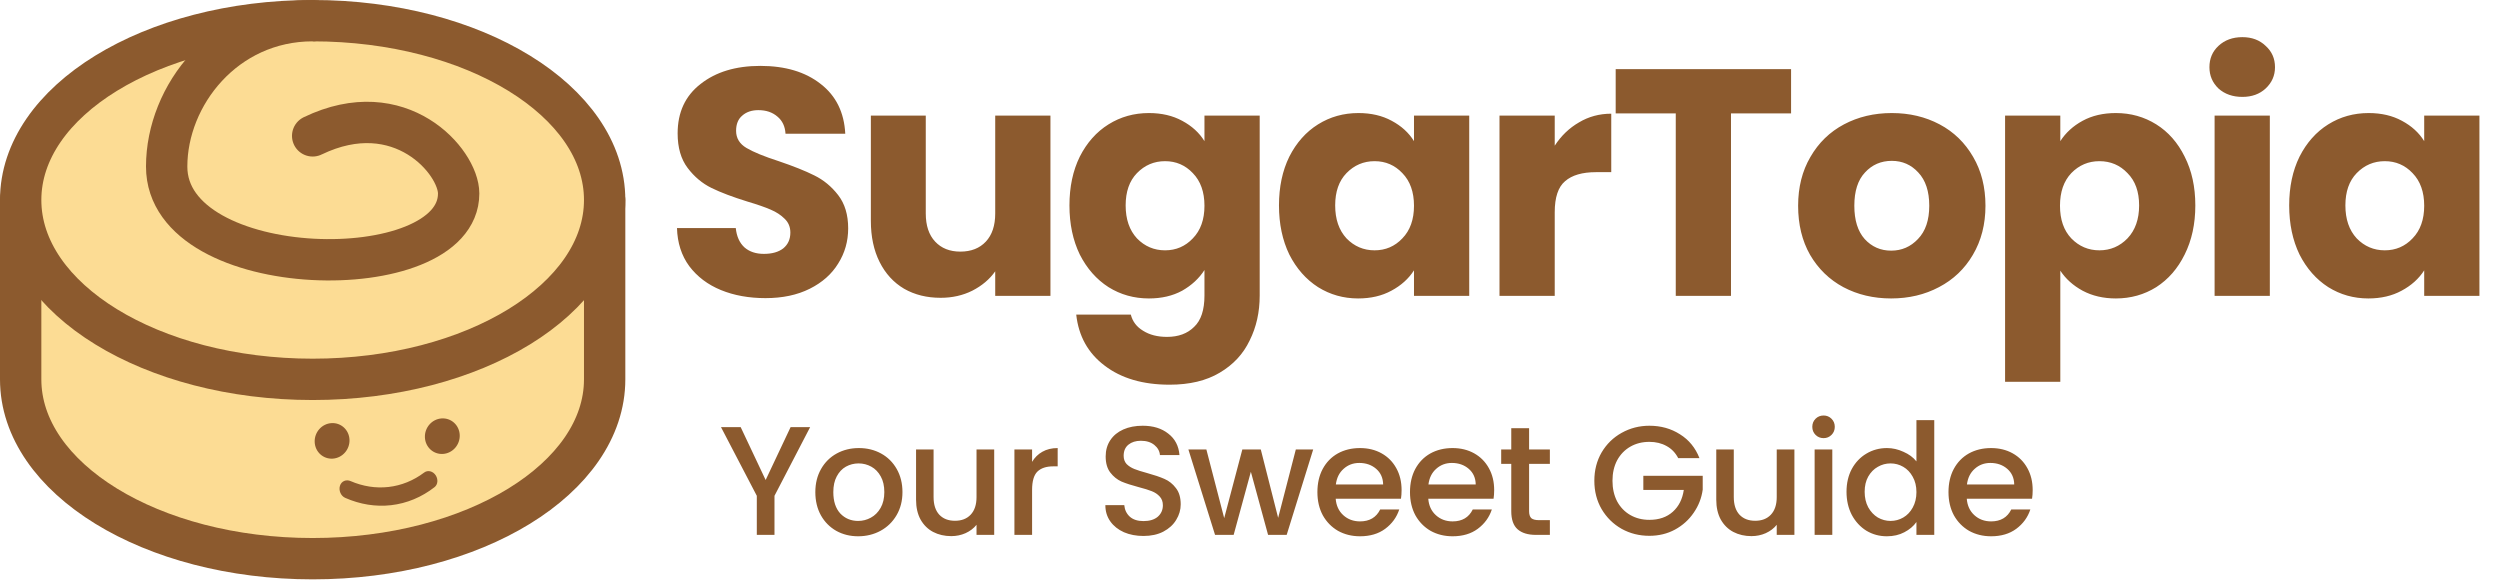 <svg width="1935" height="449" viewBox="0 0 1935 449" fill="none" xmlns="http://www.w3.org/2000/svg">
<path d="M468 154.807V293.616C468 370.285 366.82 432.425 242 432.425C117.18 432.425 16 370.285 16 293.616V154.807" fill="#FCDC94"/>
<path d="M468 154.807V293.616C468 370.285 366.82 432.425 242 432.425C117.18 432.425 16 370.285 16 293.616V154.807" stroke="#8C5A2E" stroke-width="32" stroke-linecap="round" stroke-linejoin="round"/>
<path d="M468 154.809C468 231.478 366.82 293.618 242 293.618C117.18 293.618 16 231.478 16 154.809C16 78.14 117.18 16 242 16C366.82 16 468 78.14 468 154.809Z" fill="#FCDC94" stroke="#8C5A2E" stroke-width="32" stroke-linecap="round" stroke-linejoin="round"/>
<path d="M242 105.162C309.8 72.472 355 125.127 355 149.765C355 223.103 129 219.286 129 128.944C129 73.791 174.2 16 242 16" fill="#FCDC94"/>
<path d="M242 105.162C309.8 72.472 355 125.127 355 149.765C355 223.103 129 219.286 129 128.944C129 73.791 174.2 16 242 16" stroke="#8C5A2E" stroke-width="32" stroke-linecap="round" stroke-linejoin="round"/>
<ellipse cx="13.5" cy="13.754" rx="13.5" ry="13.754" transform="matrix(0.998 -0.068 0.041 0.999 243 328.418)" fill="#8C5A2E"/>
<ellipse cx="13.5" cy="13.754" rx="13.5" ry="13.754" transform="matrix(0.998 -0.068 0.041 0.999 328.316 324.776)" fill="#8C5A2E"/>
<path d="M267.605 384.441C278.925 389.435 290.878 391.352 302.574 390.022C314.561 388.659 325.916 383.928 335.761 376.232C337.859 374.592 338.106 371.194 336.487 368.577C334.654 365.615 331.214 364.807 328.916 366.541C320.523 372.874 310.933 376.766 300.844 377.913C290.828 379.052 280.606 377.453 270.914 373.265C268.074 372.038 265.015 373.253 264.064 376.334C263.124 379.382 264.643 383.134 267.605 384.441Z" fill="#8C5A2E" stroke="#8C5A2E" stroke-width="2"/>
<path d="M627.05 330.6L599.45 383.76V414H585.77V383.76L558.05 330.6H573.29L592.61 371.52L611.93 330.6H627.05ZM664.186 415.08C657.946 415.08 652.306 413.68 647.266 410.88C642.226 408 638.266 404 635.386 398.88C632.506 393.68 631.066 387.68 631.066 380.88C631.066 374.16 632.546 368.2 635.506 363C638.466 357.8 642.506 353.8 647.626 351C652.746 348.2 658.466 346.8 664.786 346.8C671.106 346.8 676.826 348.2 681.946 351C687.066 353.8 691.106 357.8 694.066 363C697.026 368.2 698.506 374.16 698.506 380.88C698.506 387.6 696.986 393.56 693.946 398.76C690.906 403.96 686.746 408 681.466 410.88C676.266 413.68 670.506 415.08 664.186 415.08ZM664.186 403.2C667.706 403.2 670.986 402.36 674.026 400.68C677.146 399 679.666 396.48 681.586 393.12C683.506 389.76 684.466 385.68 684.466 380.88C684.466 376.08 683.546 372.04 681.706 368.76C679.866 365.4 677.426 362.88 674.386 361.2C671.346 359.52 668.066 358.68 664.546 358.68C661.026 358.68 657.746 359.52 654.706 361.2C651.746 362.88 649.386 365.4 647.626 368.76C645.866 372.04 644.986 376.08 644.986 380.88C644.986 388 646.786 393.52 650.386 397.44C654.066 401.28 658.666 403.2 664.186 403.2ZM769.51 347.88V414H755.83V406.2C753.67 408.92 750.83 411.08 747.31 412.68C743.87 414.2 740.19 414.96 736.27 414.96C731.07 414.96 726.39 413.88 722.23 411.72C718.15 409.56 714.91 406.36 712.51 402.12C710.19 397.88 709.03 392.76 709.03 386.76V347.88H722.59V384.72C722.59 390.64 724.07 395.2 727.03 398.4C729.99 401.52 734.03 403.08 739.15 403.08C744.27 403.08 748.31 401.52 751.27 398.4C754.31 395.2 755.83 390.64 755.83 384.72V347.88H769.51ZM798.839 357.48C800.839 354.12 803.479 351.52 806.759 349.68C810.119 347.76 814.079 346.8 818.639 346.8V360.96H815.159C809.799 360.96 805.719 362.32 802.919 365.04C800.199 367.76 798.839 372.48 798.839 379.2V414H785.159V347.88H798.839V357.48ZM885.066 414.84C879.466 414.84 874.426 413.88 869.946 411.96C865.466 409.96 861.946 407.16 859.386 403.56C856.826 399.96 855.546 395.76 855.546 390.96H870.186C870.506 394.56 871.906 397.52 874.386 399.84C876.946 402.16 880.506 403.32 885.066 403.32C889.786 403.32 893.466 402.2 896.106 399.96C898.746 397.64 900.066 394.68 900.066 391.08C900.066 388.28 899.226 386 897.546 384.24C895.946 382.48 893.906 381.12 891.426 380.16C889.026 379.2 885.666 378.16 881.346 377.04C875.906 375.6 871.466 374.16 868.026 372.72C864.666 371.2 861.786 368.88 859.386 365.76C856.986 362.64 855.786 358.48 855.786 353.28C855.786 348.48 856.986 344.28 859.386 340.68C861.786 337.08 865.146 334.32 869.466 332.4C873.786 330.48 878.786 329.52 884.466 329.52C892.546 329.52 899.146 331.56 904.266 335.64C909.466 339.64 912.346 345.16 912.906 352.2H897.786C897.546 349.16 896.106 346.56 893.466 344.4C890.826 342.24 887.346 341.16 883.026 341.16C879.106 341.16 875.906 342.16 873.426 344.16C870.946 346.16 869.706 349.04 869.706 352.8C869.706 355.36 870.466 357.48 871.986 359.16C873.586 360.76 875.586 362.04 877.986 363C880.386 363.96 883.666 365 887.826 366.12C893.346 367.64 897.826 369.16 901.266 370.68C904.786 372.2 907.746 374.56 910.146 377.76C912.626 380.88 913.866 385.08 913.866 390.36C913.866 394.6 912.706 398.6 910.386 402.36C908.146 406.12 904.826 409.16 900.426 411.48C896.106 413.72 890.986 414.84 885.066 414.84ZM1016.41 347.88L995.888 414H981.488L968.168 365.16L954.848 414H940.448L919.808 347.88H933.728L947.528 401.04L961.568 347.88H975.848L989.288 400.8L1002.97 347.88H1016.41ZM1084.83 379.32C1084.83 381.8 1084.67 384.04 1084.35 386.04H1033.83C1034.23 391.32 1036.19 395.56 1039.71 398.76C1043.23 401.96 1047.55 403.56 1052.67 403.56C1060.03 403.56 1065.23 400.48 1068.27 394.32H1083.03C1081.03 400.4 1077.39 405.4 1072.11 409.32C1066.91 413.16 1060.43 415.08 1052.67 415.08C1046.35 415.08 1040.67 413.68 1035.63 410.88C1030.67 408 1026.75 404 1023.87 398.88C1021.07 393.68 1019.67 387.68 1019.67 380.88C1019.67 374.08 1021.03 368.12 1023.75 363C1026.55 357.8 1030.43 353.8 1035.39 351C1040.43 348.2 1046.19 346.8 1052.67 346.8C1058.91 346.8 1064.47 348.16 1069.35 350.88C1074.23 353.6 1078.03 357.44 1080.75 362.4C1083.47 367.28 1084.83 372.92 1084.83 379.32ZM1070.55 375C1070.47 369.96 1068.67 365.92 1065.15 362.88C1061.63 359.84 1057.27 358.32 1052.07 358.32C1047.35 358.32 1043.31 359.84 1039.95 362.88C1036.59 365.84 1034.59 369.88 1033.95 375H1070.55ZM1156.49 379.32C1156.49 381.8 1156.33 384.04 1156.01 386.04H1105.49C1105.89 391.32 1107.85 395.56 1111.37 398.76C1114.89 401.96 1119.21 403.56 1124.33 403.56C1131.69 403.56 1136.89 400.48 1139.93 394.32H1154.69C1152.69 400.4 1149.05 405.4 1143.77 409.32C1138.57 413.16 1132.09 415.08 1124.33 415.08C1118.01 415.08 1112.33 413.68 1107.29 410.88C1102.33 408 1098.41 404 1095.53 398.88C1092.73 393.68 1091.33 387.68 1091.33 380.88C1091.33 374.08 1092.69 368.12 1095.41 363C1098.21 357.8 1102.09 353.8 1107.05 351C1112.09 348.2 1117.85 346.8 1124.33 346.8C1130.57 346.8 1136.13 348.16 1141.01 350.88C1145.89 353.6 1149.69 357.44 1152.41 362.4C1155.13 367.28 1156.49 372.92 1156.49 379.32ZM1142.21 375C1142.13 369.96 1140.33 365.92 1136.81 362.88C1133.29 359.84 1128.93 358.32 1123.73 358.32C1119.01 358.32 1114.97 359.84 1111.61 362.88C1108.25 365.84 1106.25 369.88 1105.61 375H1142.21ZM1183.52 359.04V395.64C1183.52 398.12 1184.08 399.92 1185.2 401.04C1186.4 402.08 1188.4 402.6 1191.2 402.6H1199.6V414H1188.8C1182.64 414 1177.92 412.56 1174.64 409.68C1171.36 406.8 1169.72 402.12 1169.72 395.64V359.04H1161.92V347.88H1169.72V331.44H1183.52V347.88H1199.6V359.04H1183.52ZM1298.94 354.6C1296.78 350.44 1293.78 347.32 1289.94 345.24C1286.1 343.08 1281.66 342 1276.62 342C1271.1 342 1266.18 343.24 1261.86 345.72C1257.54 348.2 1254.14 351.72 1251.66 356.28C1249.26 360.84 1248.06 366.12 1248.06 372.12C1248.06 378.12 1249.26 383.44 1251.66 388.08C1254.14 392.64 1257.54 396.16 1261.86 398.64C1266.18 401.12 1271.1 402.36 1276.62 402.36C1284.06 402.36 1290.1 400.28 1294.74 396.12C1299.38 391.96 1302.22 386.32 1303.26 379.2H1271.94V368.28H1317.9V378.96C1317.02 385.44 1314.7 391.4 1310.94 396.84C1307.26 402.28 1302.42 406.64 1296.42 409.92C1290.5 413.12 1283.9 414.72 1276.62 414.72C1268.78 414.72 1261.62 412.92 1255.14 409.32C1248.66 405.64 1243.5 400.56 1239.66 394.08C1235.9 387.6 1234.02 380.28 1234.02 372.12C1234.02 363.96 1235.9 356.64 1239.66 350.16C1243.5 343.68 1248.66 338.64 1255.14 335.04C1261.7 331.36 1268.86 329.52 1276.62 329.52C1285.5 329.52 1293.38 331.72 1300.26 336.12C1307.22 340.44 1312.26 346.6 1315.38 354.6H1298.94ZM1388.87 347.88V414H1375.19V406.2C1373.03 408.92 1370.19 411.08 1366.67 412.68C1363.23 414.2 1359.55 414.96 1355.63 414.96C1350.43 414.96 1345.75 413.88 1341.59 411.72C1337.51 409.56 1334.27 406.36 1331.87 402.12C1329.55 397.88 1328.39 392.76 1328.39 386.76V347.88H1341.95V384.72C1341.95 390.64 1343.43 395.2 1346.39 398.4C1349.35 401.52 1353.39 403.08 1358.51 403.08C1363.63 403.08 1367.67 401.52 1370.63 398.4C1373.67 395.2 1375.19 390.64 1375.19 384.72V347.88H1388.87ZM1411.48 339.12C1409 339.12 1406.92 338.28 1405.24 336.6C1403.56 334.92 1402.72 332.84 1402.72 330.36C1402.72 327.88 1403.56 325.8 1405.24 324.12C1406.92 322.44 1409 321.6 1411.48 321.6C1413.88 321.6 1415.92 322.44 1417.6 324.12C1419.28 325.8 1420.12 327.88 1420.12 330.36C1420.12 332.84 1419.28 334.92 1417.6 336.6C1415.92 338.28 1413.88 339.12 1411.48 339.12ZM1418.2 347.88V414H1404.52V347.88H1418.2ZM1429.2 380.64C1429.2 374 1430.56 368.12 1433.28 363C1436.08 357.88 1439.84 353.92 1444.56 351.12C1449.36 348.24 1454.68 346.8 1460.52 346.8C1464.84 346.8 1469.08 347.76 1473.24 349.68C1477.48 351.52 1480.84 354 1483.32 357.12V325.2H1497.12V414H1483.32V404.04C1481.08 407.24 1477.96 409.88 1473.96 411.96C1470.04 414.04 1465.52 415.08 1460.4 415.08C1454.64 415.08 1449.36 413.64 1444.56 410.76C1439.84 407.8 1436.08 403.72 1433.28 398.52C1430.56 393.24 1429.2 387.28 1429.2 380.64ZM1483.32 380.88C1483.32 376.32 1482.36 372.36 1480.44 369C1478.6 365.64 1476.16 363.08 1473.12 361.32C1470.08 359.56 1466.8 358.68 1463.28 358.68C1459.76 358.68 1456.48 359.56 1453.44 361.32C1450.4 363 1447.92 365.52 1446 368.88C1444.16 372.16 1443.24 376.08 1443.24 380.64C1443.24 385.2 1444.16 389.2 1446 392.64C1447.92 396.08 1450.4 398.72 1453.44 400.56C1456.56 402.32 1459.84 403.2 1463.28 403.2C1466.8 403.2 1470.08 402.32 1473.12 400.56C1476.16 398.8 1478.6 396.24 1480.44 392.88C1482.36 389.44 1483.32 385.44 1483.32 380.88ZM1573.29 379.32C1573.29 381.8 1573.13 384.04 1572.81 386.04H1522.29C1522.69 391.32 1524.65 395.56 1528.17 398.76C1531.69 401.96 1536.01 403.56 1541.13 403.56C1548.49 403.56 1553.69 400.48 1556.73 394.32H1571.49C1569.49 400.4 1565.85 405.4 1560.57 409.32C1555.37 413.16 1548.89 415.08 1541.13 415.08C1534.81 415.08 1529.13 413.68 1524.09 410.88C1519.13 408 1515.21 404 1512.33 398.88C1509.53 393.68 1508.13 387.68 1508.13 380.88C1508.13 374.08 1509.49 368.12 1512.21 363C1515.01 357.8 1518.89 353.8 1523.85 351C1528.89 348.2 1534.65 346.8 1541.13 346.8C1547.37 346.8 1552.93 348.16 1557.81 350.88C1562.69 353.6 1566.49 357.44 1569.21 362.4C1571.93 367.28 1573.29 372.92 1573.29 379.32ZM1559.01 375C1558.93 369.96 1557.13 365.92 1553.61 362.88C1550.09 359.84 1545.73 358.32 1540.53 358.32C1535.81 358.32 1531.77 359.84 1528.41 362.88C1525.05 365.84 1523.05 369.88 1522.41 375H1559.01Z" fill="#8C5A2E"/>
<path d="M592.487 230.75C579.654 230.75 568.154 228.667 557.987 224.5C547.821 220.333 539.654 214.167 533.487 206C527.487 197.833 524.321 188 523.987 176.5H569.487C570.154 183 572.404 188 576.237 191.5C580.071 194.833 585.071 196.5 591.237 196.5C597.571 196.5 602.571 195.083 606.237 192.25C609.904 189.25 611.737 185.167 611.737 180C611.737 175.667 610.237 172.083 607.237 169.25C604.404 166.417 600.821 164.083 596.487 162.25C592.321 160.417 586.321 158.333 578.487 156C567.154 152.5 557.904 149 550.737 145.5C543.571 142 537.404 136.833 532.237 130C527.071 123.167 524.487 114.25 524.487 103.25C524.487 86.917 530.404 74.167 542.237 65C554.071 55.667 569.487 51 588.487 51C607.821 51 623.404 55.667 635.237 65C647.071 74.167 653.404 87 654.237 103.5H607.987C607.654 97.833 605.571 93.417 601.737 90.25C597.904 86.917 592.987 85.25 586.987 85.25C581.821 85.25 577.654 86.667 574.487 89.5C571.321 92.167 569.737 96.083 569.737 101.25C569.737 106.917 572.404 111.333 577.737 114.5C583.071 117.667 591.404 121.083 602.737 124.75C614.071 128.583 623.237 132.25 630.237 135.75C637.404 139.25 643.571 144.333 648.737 151C653.904 157.667 656.487 166.25 656.487 176.75C656.487 186.75 653.904 195.833 648.737 204C643.737 212.167 636.404 218.667 626.737 223.5C617.071 228.333 605.654 230.75 592.487 230.75ZM813.046 89.5V229H770.296V210C765.963 216.167 760.046 221.167 752.546 225C745.213 228.667 737.046 230.5 728.046 230.5C717.379 230.5 707.963 228.167 699.796 223.5C691.629 218.667 685.296 211.75 680.796 202.75C676.296 193.75 674.046 183.167 674.046 171V89.5H716.546V165.25C716.546 174.583 718.963 181.833 723.796 187C728.629 192.167 735.129 194.75 743.296 194.75C751.629 194.75 758.213 192.167 763.046 187C767.879 181.833 770.296 174.583 770.296 165.25V89.5H813.046ZM889.253 87.5C899.086 87.5 907.67 89.5 915.003 93.5C922.503 97.5 928.253 102.75 932.253 109.25V89.5H975.003V228.75C975.003 241.583 972.42 253.167 967.253 263.5C962.253 274 954.503 282.333 944.003 288.5C933.67 294.667 920.753 297.75 905.253 297.75C884.586 297.75 867.836 292.833 855.003 283C842.17 273.333 834.836 260.167 833.003 243.5H875.253C876.586 248.833 879.753 253 884.753 256C889.753 259.167 895.92 260.75 903.253 260.75C912.086 260.75 919.086 258.167 924.253 253C929.586 248 932.253 239.917 932.253 228.75V209C928.086 215.5 922.336 220.833 915.003 225C907.67 229 899.086 231 889.253 231C877.753 231 867.336 228.083 858.003 222.25C848.67 216.25 841.253 207.833 835.753 197C830.42 186 827.753 173.333 827.753 159C827.753 144.667 830.42 132.083 835.753 121.25C841.253 110.417 848.67 102.083 858.003 96.25C867.336 90.417 877.753 87.5 889.253 87.5ZM932.253 159.25C932.253 148.583 929.253 140.167 923.253 134C917.42 127.833 910.253 124.75 901.753 124.75C893.253 124.75 886.003 127.833 880.003 134C874.17 140 871.253 148.333 871.253 159C871.253 169.667 874.17 178.167 880.003 184.5C886.003 190.667 893.253 193.75 901.753 193.75C910.253 193.75 917.42 190.667 923.253 184.5C929.253 178.333 932.253 169.917 932.253 159.25ZM989.931 159C989.931 144.667 992.597 132.083 997.931 121.25C1003.43 110.417 1010.85 102.083 1020.18 96.25C1029.51 90.417 1039.93 87.5 1051.43 87.5C1061.26 87.5 1069.85 89.5 1077.18 93.5C1084.68 97.5 1090.43 102.75 1094.43 109.25V89.5H1137.18V229H1094.43V209.25C1090.26 215.75 1084.43 221 1076.93 225C1069.6 229 1061.01 231 1051.18 231C1039.85 231 1029.51 228.083 1020.18 222.25C1010.85 216.25 1003.43 207.833 997.931 197C992.597 186 989.931 173.333 989.931 159ZM1094.43 159.25C1094.43 148.583 1091.43 140.167 1085.43 134C1079.6 127.833 1072.43 124.75 1063.93 124.75C1055.43 124.75 1048.18 127.833 1042.18 134C1036.35 140 1033.43 148.333 1033.43 159C1033.43 169.667 1036.35 178.167 1042.18 184.5C1048.18 190.667 1055.43 193.75 1063.93 193.75C1072.43 193.75 1079.6 190.667 1085.43 184.5C1091.43 178.333 1094.43 169.917 1094.43 159.25ZM1203.36 112.75C1208.36 105.083 1214.61 99.083 1222.11 94.75C1229.61 90.25 1237.94 88 1247.11 88V133.25H1235.36C1224.69 133.25 1216.69 135.583 1211.36 140.25C1206.03 144.75 1203.36 152.75 1203.36 164.25V229H1160.61V89.5H1203.36V112.75ZM1386.29 53.5V87.75H1339.79V229H1297.04V87.75H1250.54V53.5H1386.29ZM1463.75 231C1450.08 231 1437.75 228.083 1426.75 222.25C1415.91 216.417 1407.33 208.083 1401 197.25C1394.83 186.417 1391.75 173.75 1391.75 159.25C1391.75 144.917 1394.91 132.333 1401.25 121.5C1407.58 110.5 1416.25 102.083 1427.25 96.25C1438.25 90.417 1450.58 87.5 1464.25 87.5C1477.91 87.5 1490.25 90.417 1501.25 96.25C1512.25 102.083 1520.91 110.5 1527.25 121.5C1533.58 132.333 1536.75 144.917 1536.75 159.25C1536.75 173.583 1533.5 186.25 1527 197.25C1520.66 208.083 1511.91 216.417 1500.75 222.25C1489.75 228.083 1477.41 231 1463.75 231ZM1463.75 194C1471.91 194 1478.83 191 1484.5 185C1490.33 179 1493.25 170.417 1493.25 159.25C1493.25 148.083 1490.41 139.5 1484.75 133.5C1479.25 127.5 1472.41 124.5 1464.25 124.5C1455.91 124.5 1449 127.5 1443.5 133.5C1438 139.333 1435.25 147.917 1435.25 159.25C1435.25 170.417 1437.91 179 1443.25 185C1448.75 191 1455.58 194 1463.75 194ZM1594.68 109.25C1598.84 102.75 1604.59 97.5 1611.93 93.5C1619.26 89.5 1627.84 87.5 1637.68 87.5C1649.18 87.5 1659.59 90.417 1668.93 96.25C1678.26 102.083 1685.59 110.417 1690.93 121.25C1696.43 132.083 1699.18 144.667 1699.18 159C1699.18 173.333 1696.43 186 1690.93 197C1685.59 207.833 1678.26 216.25 1668.93 222.25C1659.59 228.083 1649.18 231 1637.68 231C1628.01 231 1619.43 229 1611.93 225C1604.59 221 1598.84 215.833 1594.68 209.5V295.5H1551.93V89.5H1594.68V109.25ZM1655.68 159C1655.68 148.333 1652.68 140 1646.68 134C1640.84 127.833 1633.59 124.75 1624.93 124.75C1616.43 124.75 1609.18 127.833 1603.18 134C1597.34 140.167 1594.43 148.583 1594.43 159.25C1594.43 169.917 1597.34 178.333 1603.18 184.5C1609.18 190.667 1616.43 193.75 1624.93 193.75C1633.43 193.75 1640.68 190.667 1646.68 184.5C1652.68 178.167 1655.68 169.667 1655.68 159ZM1735.6 75C1728.1 75 1721.94 72.833 1717.1 68.5C1712.44 64 1710.1 58.5 1710.1 52C1710.1 45.333 1712.44 39.833 1717.1 35.5C1721.94 31 1728.1 28.75 1735.6 28.75C1742.94 28.75 1748.94 31 1753.6 35.5C1758.44 39.833 1760.85 45.333 1760.85 52C1760.85 58.5 1758.44 64 1753.6 68.5C1748.94 72.833 1742.94 75 1735.6 75ZM1756.85 89.5V229H1714.1V89.5H1756.85ZM1771.83 159C1771.83 144.667 1774.5 132.083 1779.83 121.25C1785.33 110.417 1792.75 102.083 1802.08 96.25C1811.42 90.417 1821.83 87.5 1833.33 87.5C1843.17 87.5 1851.75 89.5 1859.08 93.5C1866.58 97.5 1872.33 102.75 1876.33 109.25V89.5H1919.08V229H1876.33V209.25C1872.17 215.75 1866.33 221 1858.83 225C1851.5 229 1842.92 231 1833.08 231C1821.75 231 1811.42 228.083 1802.08 222.25C1792.75 216.25 1785.33 207.833 1779.83 197C1774.5 186 1771.83 173.333 1771.83 159ZM1876.33 159.25C1876.33 148.583 1873.33 140.167 1867.33 134C1861.5 127.833 1854.33 124.75 1845.83 124.75C1837.33 124.75 1830.08 127.833 1824.08 134C1818.25 140 1815.33 148.333 1815.33 159C1815.33 169.667 1818.25 178.167 1824.08 184.5C1830.08 190.667 1837.33 193.75 1845.83 193.75C1854.33 193.75 1861.5 190.667 1867.33 184.5C1873.33 178.333 1876.33 169.917 1876.33 159.25Z" fill="#8C5A2E"/>
</svg>
